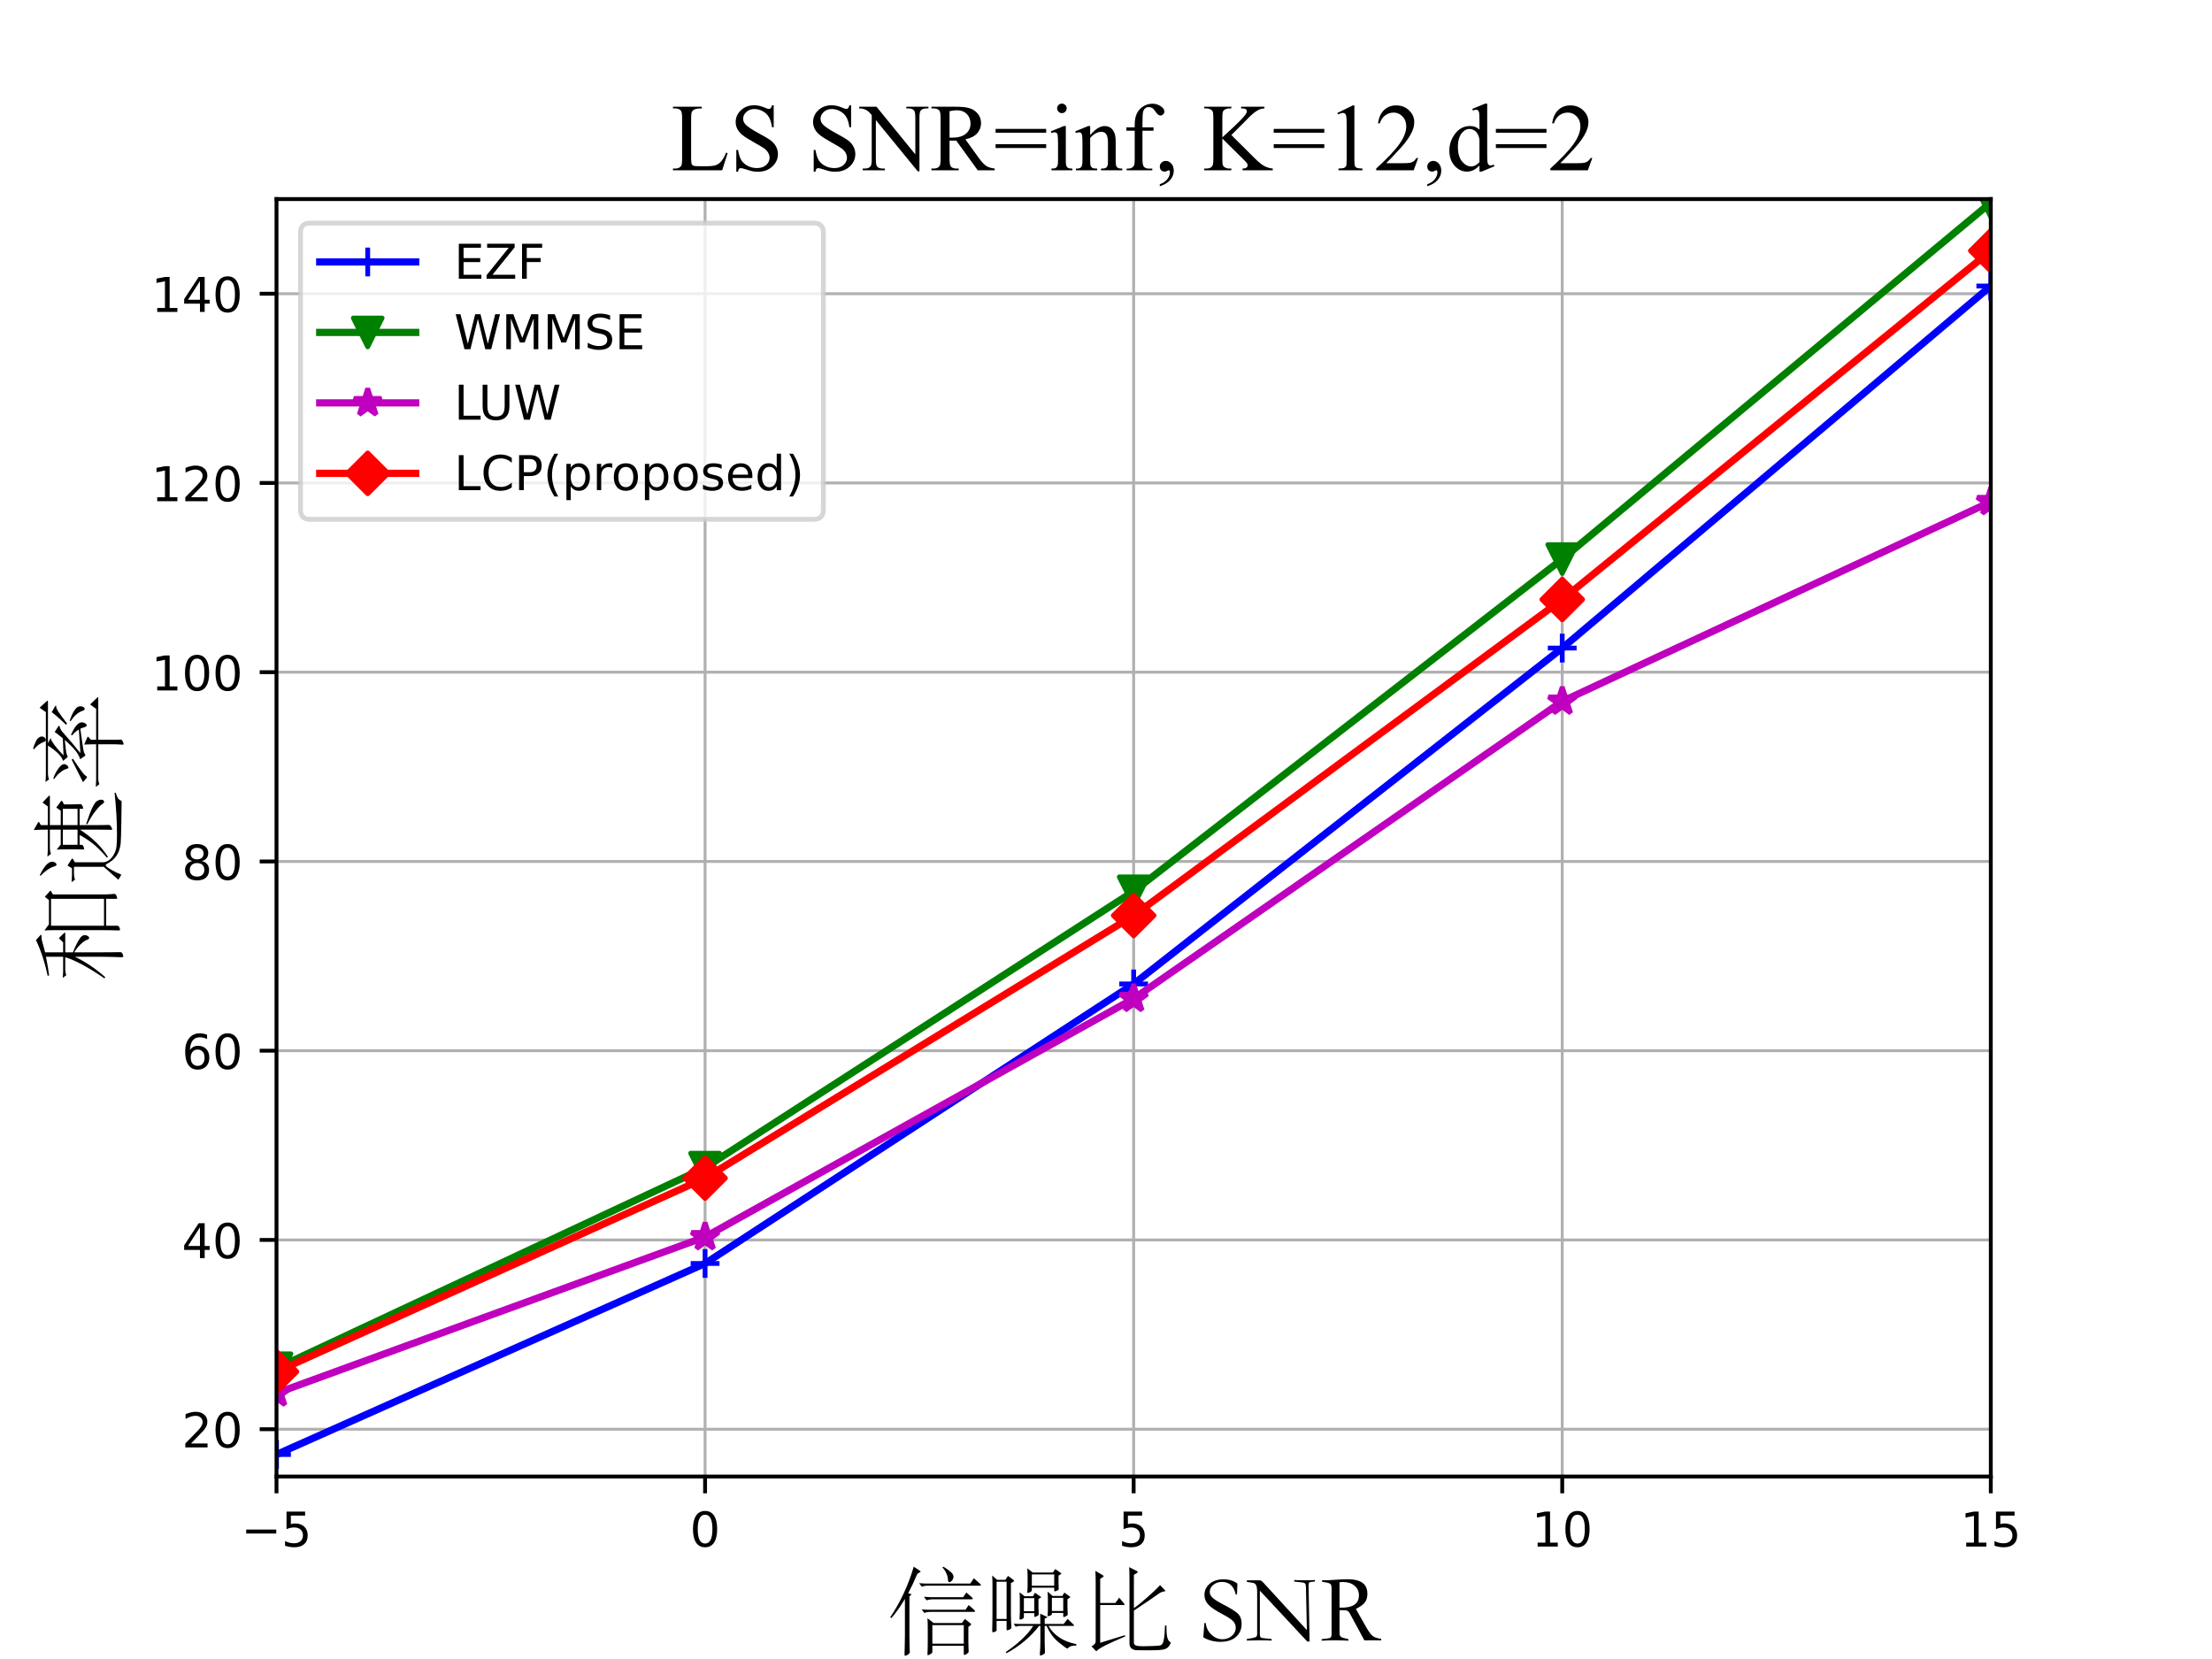 <?xml version="1.0" encoding="utf-8" standalone="no"?>
<!DOCTYPE svg PUBLIC "-//W3C//DTD SVG 1.1//EN"
  "http://www.w3.org/Graphics/SVG/1.1/DTD/svg11.dtd">
<!-- Created with matplotlib (https://matplotlib.org/) -->
<svg height="345.6pt" version="1.1" viewBox="0 0 460.8 345.6" width="460.8pt" xmlns="http://www.w3.org/2000/svg" xmlns:xlink="http://www.w3.org/1999/xlink">
 <defs>
  <style type="text/css">*{stroke-linecap:butt;stroke-linejoin:round;}</style>
 </defs>
 <g id="figure_1">
  <g id="patch_1">
   <path d="M 0 345.6 
L 460.8 345.6 
L 460.8 0 
L 0 0 
z
" style="fill:#ffffff;"/>
  </g>
  <g id="axes_1">
   <g id="patch_2">
    <path d="M 57.6 307.584 
L 414.72 307.584 
L 414.72 41.472 
L 57.6 41.472 
z
" style="fill:#ffffff;"/>
   </g>
   <g id="matplotlib.axis_1">
    <g id="xtick_1">
     <g id="line2d_1">
      <path clip-path="url(#p451e424bc6)" d="M 57.6 307.584 
L 57.6 41.472 
" style="fill:none;stroke:#b0b0b0;stroke-linecap:square;stroke-width:0.6;"/>
     </g>
     <g id="line2d_2">
      <defs>
       <path d="M 0 0 
L 0 3.5 
" id="mcfeac0a2fc" style="stroke:#000000;stroke-width:0.8;"/>
      </defs>
      <g>
       <use style="stroke:#000000;stroke-width:0.8;" x="57.6" xlink:href="#mcfeac0a2fc" y="307.584"/>
      </g>
     </g>
     <g id="text_1">
      <!-- −5 -->
      <g transform="translate(50.229 322.182)scale(0.1 -0.1)">
       <defs>
        <path d="M 10.594 35.5 
L 73.188 35.5 
L 73.188 27.203 
L 10.594 27.203 
z
" id="DejaVuSans-8722"/>
        <path d="M 10.797 72.906 
L 49.516 72.906 
L 49.516 64.594 
L 19.828 64.594 
L 19.828 46.734 
Q 21.969 47.469 24.109 47.828 
Q 26.266 48.188 28.422 48.188 
Q 40.625 48.188 47.75 41.5 
Q 54.891 34.812 54.891 23.391 
Q 54.891 11.625 47.562 5.094 
Q 40.234 -1.422 26.906 -1.422 
Q 22.312 -1.422 17.547 -0.641 
Q 12.797 0.141 7.719 1.703 
L 7.719 11.625 
Q 12.109 9.234 16.797 8.062 
Q 21.484 6.891 26.703 6.891 
Q 35.156 6.891 40.078 11.328 
Q 45.016 15.766 45.016 23.391 
Q 45.016 31 40.078 35.438 
Q 35.156 39.891 26.703 39.891 
Q 22.75 39.891 18.812 39.016 
Q 14.891 38.141 10.797 36.281 
z
" id="DejaVuSans-53"/>
       </defs>
       <use xlink:href="#DejaVuSans-8722"/>
       <use x="83.789" xlink:href="#DejaVuSans-53"/>
      </g>
     </g>
    </g>
    <g id="xtick_2">
     <g id="line2d_3">
      <path clip-path="url(#p451e424bc6)" d="M 146.88 307.584 
L 146.88 41.472 
" style="fill:none;stroke:#b0b0b0;stroke-linecap:square;stroke-width:0.6;"/>
     </g>
     <g id="line2d_4">
      <g>
       <use style="stroke:#000000;stroke-width:0.8;" x="146.88" xlink:href="#mcfeac0a2fc" y="307.584"/>
      </g>
     </g>
     <g id="text_2">
      <!-- 0 -->
      <g transform="translate(143.699 322.182)scale(0.1 -0.1)">
       <defs>
        <path d="M 31.781 66.406 
Q 24.172 66.406 20.328 58.906 
Q 16.5 51.422 16.5 36.375 
Q 16.5 21.391 20.328 13.891 
Q 24.172 6.391 31.781 6.391 
Q 39.453 6.391 43.281 13.891 
Q 47.125 21.391 47.125 36.375 
Q 47.125 51.422 43.281 58.906 
Q 39.453 66.406 31.781 66.406 
z
M 31.781 74.219 
Q 44.047 74.219 50.516 64.516 
Q 56.984 54.828 56.984 36.375 
Q 56.984 17.969 50.516 8.266 
Q 44.047 -1.422 31.781 -1.422 
Q 19.531 -1.422 13.062 8.266 
Q 6.594 17.969 6.594 36.375 
Q 6.594 54.828 13.062 64.516 
Q 19.531 74.219 31.781 74.219 
z
" id="DejaVuSans-48"/>
       </defs>
       <use xlink:href="#DejaVuSans-48"/>
      </g>
     </g>
    </g>
    <g id="xtick_3">
     <g id="line2d_5">
      <path clip-path="url(#p451e424bc6)" d="M 236.16 307.584 
L 236.16 41.472 
" style="fill:none;stroke:#b0b0b0;stroke-linecap:square;stroke-width:0.6;"/>
     </g>
     <g id="line2d_6">
      <g>
       <use style="stroke:#000000;stroke-width:0.8;" x="236.16" xlink:href="#mcfeac0a2fc" y="307.584"/>
      </g>
     </g>
     <g id="text_3">
      <!-- 5 -->
      <g transform="translate(232.979 322.182)scale(0.1 -0.1)">
       <use xlink:href="#DejaVuSans-53"/>
      </g>
     </g>
    </g>
    <g id="xtick_4">
     <g id="line2d_7">
      <path clip-path="url(#p451e424bc6)" d="M 325.44 307.584 
L 325.44 41.472 
" style="fill:none;stroke:#b0b0b0;stroke-linecap:square;stroke-width:0.6;"/>
     </g>
     <g id="line2d_8">
      <g>
       <use style="stroke:#000000;stroke-width:0.8;" x="325.44" xlink:href="#mcfeac0a2fc" y="307.584"/>
      </g>
     </g>
     <g id="text_4">
      <!-- 10 -->
      <g transform="translate(319.077 322.182)scale(0.1 -0.1)">
       <defs>
        <path d="M 12.406 8.297 
L 28.516 8.297 
L 28.516 63.922 
L 10.984 60.406 
L 10.984 69.391 
L 28.422 72.906 
L 38.281 72.906 
L 38.281 8.297 
L 54.391 8.297 
L 54.391 0 
L 12.406 0 
z
" id="DejaVuSans-49"/>
       </defs>
       <use xlink:href="#DejaVuSans-49"/>
       <use x="63.623" xlink:href="#DejaVuSans-48"/>
      </g>
     </g>
    </g>
    <g id="xtick_5">
     <g id="line2d_9">
      <path clip-path="url(#p451e424bc6)" d="M 414.72 307.584 
L 414.72 41.472 
" style="fill:none;stroke:#b0b0b0;stroke-linecap:square;stroke-width:0.6;"/>
     </g>
     <g id="line2d_10">
      <g>
       <use style="stroke:#000000;stroke-width:0.8;" x="414.72" xlink:href="#mcfeac0a2fc" y="307.584"/>
      </g>
     </g>
     <g id="text_5">
      <!-- 15 -->
      <g transform="translate(408.358 322.182)scale(0.1 -0.1)">
       <use xlink:href="#DejaVuSans-49"/>
       <use x="63.623" xlink:href="#DejaVuSans-53"/>
      </g>
     </g>
    </g>
    <g id="text_6">
     <!-- 信噪比 SNR -->
     <g transform="translate(184.91 341.703)scale(0.2 -0.2)">
      <defs>
       <path d="M 58.094 76.703 
Q 63.797 73.094 66.188 70.797 
Q 68.594 68.5 68.594 66.344 
Q 68.594 64.203 67.141 62.391 
Q 65.703 60.594 64.25 60.594 
Q 62.797 60.594 62.797 63.391 
Q 62.797 66.203 61.141 69.797 
Q 59.5 73.406 57.094 75.797 
z
M 27.203 76.703 
L 33.297 72.594 
Q 34.297 71.906 34.297 71.453 
Q 34.297 71 33.047 70.5 
Q 31.797 70 31.25 69.391 
Q 30.703 68.797 29.906 66.906 
Q 26.297 58.297 21.406 49 
L 23.906 48.297 
Q 24.703 48.094 24.703 47.75 
Q 24.703 47.406 24.203 47 
L 22.703 45.906 
L 22.703 4.5 
Q 22.703 -3.297 22.891 -7.594 
Q 23.094 -11.906 23.094 -12.297 
Q 23.094 -13.797 20.938 -15 
Q 18.797 -16.203 18.188 -16.203 
Q 17.594 -16.203 17.594 -14.297 
L 17.797 -6.406 
Q 18 -1.797 18 4.703 
L 18 43.094 
Q 11.297 31.703 3.906 23.094 
L 2.703 24 
Q 18.797 47.906 27.203 76.703 
z
M 96 59.094 
Q 97.203 58 97.203 57.453 
Q 97.203 56.906 95.594 56.906 
L 42.297 56.906 
Q 38.406 56.906 35.594 55.797 
L 32.797 59.5 
Q 37.594 59.094 40.094 59.094 
L 86.094 59.094 
L 89.797 64.594 
z
M 87.594 44.906 
Q 88.703 43.906 88.703 43.297 
Q 88.703 42.703 87.203 42.703 
L 47.297 42.703 
Q 43.406 42.703 40.594 41.594 
L 37.797 45.297 
Q 42.594 44.906 45.094 44.906 
L 78.703 44.906 
L 82 49.797 
z
M 90 31.797 
Q 91.094 30.797 91.094 30.188 
Q 91.094 29.594 89.594 29.594 
L 44.906 29.594 
Q 41 29.594 38.203 28.5 
L 35.406 32.203 
Q 40.203 31.797 42.703 31.797 
L 81.094 31.797 
L 84.406 36.703 
z
M 86.297 17.594 
Q 87 17 87 16.547 
Q 87 16.094 86.203 15.5 
L 84.094 14 
L 84.094 -0.297 
Q 84.094 -5 84.25 -8.203 
Q 84.406 -11.406 84.406 -11.594 
Q 84.406 -13 82.453 -14.141 
Q 80.5 -15.297 79.891 -15.297 
Q 79.297 -15.297 79.297 -13.797 
L 79.297 -5.703 
L 46.594 -5.703 
L 46.594 -12.203 
Q 46.594 -13.297 44.547 -14.438 
Q 42.5 -15.594 42 -15.594 
Q 41.5 -15.594 41.5 -14.203 
L 41.703 -8.594 
Q 41.797 -5.203 41.797 -0.797 
L 41.797 12.703 
Q 41.797 18.094 41.5 23 
L 47.906 18 
L 77.297 18 
L 80.5 22.203 
z
M 79.297 -3.5 
L 79.297 15.797 
L 46.594 15.797 
L 46.594 -3.5 
z
" id="STSong-20449"/>
       <path d="M 80.297 70.203 
Q 80.906 69.797 80.906 69.5 
Q 80.906 69.203 80.094 68.703 
L 78 67.406 
L 78 61.406 
Q 78 57.203 78.094 55.797 
L 78.203 53.406 
Q 78.203 52.406 76.344 51.656 
Q 74.5 50.906 74 50.906 
Q 73.5 50.906 73.5 52.5 
L 73.5 54.797 
L 50.203 54.797 
L 50.203 52.297 
Q 50.203 51 48.391 50.141 
Q 46.594 49.297 45.938 49.297 
Q 45.297 49.297 45.5 50.797 
Q 45.797 53.5 45.797 56.906 
L 45.797 65 
Q 45.797 70.094 45.5 75 
L 51.094 70.594 
L 72.094 70.594 
L 74.594 74.203 
z
M 73.5 56.797 
L 73.5 68.594 
L 50.203 68.594 
L 50.203 56.797 
z
M 31.094 61.094 
L 28.406 59.5 
L 28.406 25.594 
Q 28.406 22.5 28.594 19.297 
L 28.906 13.594 
Q 28.906 11.906 26.906 11.156 
Q 24.906 10.406 24.406 10.406 
Q 23.906 10.406 23.906 11.703 
L 23.906 20.203 
L 13.5 20.203 
L 13.5 10.594 
Q 13.5 9.5 11.75 8.891 
Q 10 8.297 9.703 8.297 
Q 8.906 8.297 8.906 10.406 
L 9.094 18.297 
Q 9.203 23.094 9.203 29.297 
L 9.203 57.5 
Q 9.203 62.594 8.906 67.5 
L 14 63 
L 22.594 63 
L 25.406 67.094 
L 31 62.906 
Q 31.703 62.406 31.703 61.953 
Q 31.703 61.5 31.094 61.094 
z
M 23.906 22.203 
L 23.906 61 
L 13.5 61 
L 13.5 22.203 
z
M 89.906 45.5 
Q 90.203 45.297 90.203 45 
Q 90.203 44.703 89.703 44.406 
L 87.297 42.797 
L 87.297 35.594 
Q 87.297 32.5 87.438 29.797 
Q 87.594 27.094 87.594 26.906 
Q 87.594 26 85.797 25.094 
Q 84 24.203 83.453 24.203 
Q 82.906 24.203 82.906 25.406 
L 82.906 28.5 
L 71.094 28.5 
L 71.094 27.5 
Q 71.094 26.297 69.344 25.688 
Q 67.594 25.094 67.047 25.094 
Q 66.5 25.094 66.594 26.297 
Q 66.906 29.297 66.906 32.703 
L 66.906 43 
Q 66.906 47.297 66.594 50.703 
L 71.906 46.203 
L 82 46.203 
L 84.094 49.703 
z
M 82.906 30.5 
L 82.906 44.203 
L 71.094 44.203 
L 71.094 30.5 
z
M 59.406 45.406 
Q 59.906 45.094 59.906 44.891 
Q 59.906 44.703 59.703 44.594 
L 57.094 43 
L 57.094 35.703 
Q 57.094 33.203 57.203 30.906 
L 57.406 27.094 
Q 57.406 26.094 55.547 25.188 
Q 53.703 24.297 53.203 24.297 
Q 52.703 24.297 52.703 25.5 
L 52.703 28.297 
L 41.906 28.297 
L 41.906 24.203 
Q 41.906 22.906 40.203 22.203 
Q 38.5 21.5 37.953 21.5 
Q 37.406 21.5 37.406 22.594 
L 37.703 29.406 
L 37.703 42.297 
Q 37.703 46.594 37.406 50 
L 42.594 45.906 
L 51.406 45.906 
L 53.5 49.5 
z
M 52.703 30.297 
L 52.703 43.906 
L 41.906 43.906 
L 41.906 30.297 
z
M 96.5 -5.594 
Q 90.203 -5.203 87.906 -8.203 
Q 87.594 -8.594 87.203 -8.594 
Q 86.203 -8.594 78.297 -2.25 
Q 70.406 4.094 65.594 15 
L 63.594 15 
L 63.594 -2.203 
Q 63.594 -6.5 63.75 -9.391 
Q 63.906 -12.297 63.906 -12.594 
Q 63.906 -13.906 61.844 -14.906 
Q 59.797 -15.906 59.094 -15.906 
Q 58.406 -15.906 58.594 -13.5 
Q 59.094 -7.703 59.094 -2.094 
L 59.094 15 
L 57.797 15 
Q 44.297 -2.406 23.906 -13.406 
L 23 -12.297 
Q 42.594 1 51.703 15 
L 38.406 15 
Q 35.297 15 33.406 14.094 
L 31.297 17.297 
Q 34.906 17 36.703 17 
L 59.094 17 
Q 59.094 22.203 58.906 27.703 
L 65.594 24.594 
Q 66.297 24.297 66.297 24.047 
Q 66.297 23.797 65.406 23.406 
L 63.594 22.594 
L 63.594 17 
L 83.297 17 
L 87.5 22.297 
L 93.5 16.5 
Q 94.297 15.703 94.297 15.344 
Q 94.297 15 92.797 15 
L 67.5 15 
Q 76.094 0.094 96.5 -4 
z
" id="STSong-22122"/>
       <path d="M 90.406 15.406 
Q 90.297 7.906 91.141 3.703 
Q 92 -0.5 94.297 -1.797 
Q 94.797 -2.094 94.797 -2.75 
Q 94.797 -3.406 93.391 -5.594 
Q 92 -7.797 89.641 -8.844 
Q 87.297 -9.906 82.797 -10.156 
Q 78.297 -10.406 71.188 -10.406 
Q 64.094 -10.406 60.094 -10.344 
Q 56.094 -10.297 54 -8.5 
Q 51.906 -6.703 51.906 -3.203 
L 51.906 63 
Q 51.906 70.797 51.594 76.203 
L 59.406 72.203 
Q 60.5 71.594 60.5 71.094 
Q 60.5 70.594 59.5 70 
L 56.5 68.203 
L 56.5 33.5 
Q 61.906 37.203 70.406 44.703 
Q 78.906 52.203 83.797 57.406 
L 88.703 52.297 
Q 89.203 51.797 89.203 51.391 
Q 89.203 51 88.203 50.906 
Q 84.906 50.594 81.5 47.938 
Q 78.094 45.297 56.5 30.906 
L 56.5 -2.5 
Q 56.5 -4.5 58.5 -5.344 
Q 60.5 -6.203 65.797 -6.203 
Q 71.094 -6.203 76.547 -5.953 
Q 82 -5.703 83.594 -5.391 
Q 85.203 -5.094 86.25 -3.547 
Q 87.297 -2 87.938 2.141 
Q 88.594 6.297 88.906 15.406 
z
M 47.594 4.094 
Q 21.297 -7 18.203 -10.703 
Q 17.703 -11.297 17.391 -11.297 
Q 17.094 -11.297 16.797 -10.906 
L 12.406 -6.297 
Q 16.703 -4 16.703 -1.203 
L 16.703 59.094 
Q 16.703 66.906 16.406 72.297 
L 23.797 68 
Q 25 67.297 25 66.797 
Q 25 66.297 23.906 65.594 
L 21.406 64.094 
L 21.406 38.906 
L 37.203 38.906 
L 41.203 44.406 
L 45.906 38.703 
Q 46.797 37.703 46.797 37.203 
Q 46.797 36.703 45.594 36.703 
L 21.406 36.703 
L 21.406 -2.594 
L 47 5.297 
z
" id="STSong-27604"/>
       <path id="STSong-32"/>
       <path d="M 37.594 47.703 
Q 34.703 60.797 23.203 60.797 
Q 17.797 60.797 14.141 57.688 
Q 10.5 54.594 10.5 50.406 
Q 10.5 47.094 13.453 44.297 
Q 16.406 41.5 25.703 36.703 
Q 35.203 31.797 39.453 28.094 
Q 43.703 24.406 43.703 17.094 
Q 43.703 8.703 37.844 3.547 
Q 32 -1.594 21.5 -1.594 
Q 11.797 -1.594 3.797 3.094 
L 4.906 18 
L 6.297 18 
Q 7.203 10.594 12.297 5.844 
Q 17.406 1.094 23.594 1.094 
Q 29.5 1.094 33.547 4.594 
Q 37.594 8.094 37.594 13 
Q 37.594 17.406 34.344 20.406 
Q 31.094 23.406 23.594 27.297 
Q 13.203 32.703 9.094 37.094 
Q 5 41.5 5 47.203 
Q 5 54.297 10.5 58.891 
Q 16 63.5 24.797 63.5 
Q 33.594 63.5 39.297 59.094 
L 38.906 47.703 
z
" id="STSong-83"/>
       <path d="M 14.797 6.703 
Q 14.797 4.203 15.391 3.344 
Q 16 2.5 17.906 2.297 
L 27.094 1.297 
L 27.094 -0.297 
Q 21.094 0 14.203 0 
Q 9.094 0 1.203 -0.297 
L 1.203 1.297 
L 6.703 2.297 
Q 10.094 2.906 11.047 3.703 
Q 12 4.5 12 6.703 
L 12 50.297 
Q 12 54.906 11 57.203 
Q 10 59.5 7.203 59.906 
L 1.297 60.797 
L 1.297 62.5 
L 13.297 62.5 
Q 15.406 62.5 16.25 62 
Q 17.094 61.5 18.594 59.906 
L 63.797 10.594 
L 62.797 55.594 
Q 62.703 58.406 61.844 59.203 
Q 61 60 59.203 60.203 
L 50.594 61.203 
L 50.594 62.797 
Q 53.406 62.5 61.406 62.5 
Q 69.406 62.5 72.203 62.797 
L 72.203 61.203 
L 68 60.797 
Q 66.297 60.594 65.891 59.594 
Q 65.5 58.594 65.594 55.594 
L 66.594 -1.297 
L 64.203 -1.297 
L 14.797 51.703 
z
" id="STSong-78"/>
       <path d="M 2.094 1.203 
L 7.594 1.797 
Q 10.5 2.094 11.453 2.938 
Q 12.406 3.797 12.406 7 
L 12.406 53.797 
Q 12.406 56.906 11.594 58.203 
Q 10.797 59.5 6.906 60.203 
L 2.5 61 
L 2.406 62.5 
Q 6.797 62.5 8.594 62.594 
L 25 63.5 
Q 27 63.594 28.797 63.594 
Q 39.406 63.594 44.547 59.891 
Q 49.703 56.203 49.703 48.406 
Q 49.703 42.5 46.75 39.047 
Q 43.797 35.594 37.703 32.703 
L 48.703 13.203 
Q 53.203 5.5 56.141 3.844 
Q 59.094 2.203 64.094 1.5 
L 64.094 -0.094 
Q 59.906 0 53.797 0 
Q 48.703 0 46.594 -0.094 
L 31.297 28.203 
Q 29.594 31.297 26.297 31.297 
L 20.703 31.297 
L 20.703 7.594 
Q 20.703 5.203 21.641 4.094 
Q 22.594 3 25 2.406 
L 29.906 1.203 
L 29.906 -0.406 
Q 22.703 0 16 0 
Q 8.094 0 2.094 -0.406 
z
M 20.703 34 
Q 40.906 33.297 40.906 46.797 
Q 40.906 53 36.344 56.844 
Q 31.797 60.703 24.094 60.703 
Q 22.5 60.703 20.703 60.5 
z
" id="STSong-82"/>
      </defs>
      <use xlink:href="#STSong-20449"/>
      <use x="100" xlink:href="#STSong-22122"/>
      <use x="200" xlink:href="#STSong-27604"/>
      <use x="300" xlink:href="#STSong-32"/>
      <use x="325" xlink:href="#STSong-83"/>
      <use x="372.9" xlink:href="#STSong-78"/>
      <use x="450" xlink:href="#STSong-82"/>
     </g>
    </g>
   </g>
   <g id="matplotlib.axis_2">
    <g id="ytick_1">
     <g id="line2d_11">
      <path clip-path="url(#p451e424bc6)" d="M 57.6 297.728 
L 414.72 297.728 
" style="fill:none;stroke:#b0b0b0;stroke-linecap:square;stroke-width:0.6;"/>
     </g>
     <g id="line2d_12">
      <defs>
       <path d="M 0 0 
L -3.5 0 
" id="m526d09b034" style="stroke:#000000;stroke-width:0.8;"/>
      </defs>
      <g>
       <use style="stroke:#000000;stroke-width:0.8;" x="57.6" xlink:href="#m526d09b034" y="297.728"/>
      </g>
     </g>
     <g id="text_7">
      <!-- 20 -->
      <g transform="translate(37.875 301.527)scale(0.1 -0.1)">
       <defs>
        <path d="M 19.188 8.297 
L 53.609 8.297 
L 53.609 0 
L 7.328 0 
L 7.328 8.297 
Q 12.938 14.109 22.625 23.891 
Q 32.328 33.688 34.812 36.531 
Q 39.547 41.844 41.422 45.531 
Q 43.312 49.219 43.312 52.781 
Q 43.312 58.594 39.234 62.25 
Q 35.156 65.922 28.609 65.922 
Q 23.969 65.922 18.812 64.312 
Q 13.672 62.703 7.812 59.422 
L 7.812 69.391 
Q 13.766 71.781 18.938 73 
Q 24.125 74.219 28.422 74.219 
Q 39.75 74.219 46.484 68.547 
Q 53.219 62.891 53.219 53.422 
Q 53.219 48.922 51.531 44.891 
Q 49.859 40.875 45.406 35.406 
Q 44.188 33.984 37.641 27.219 
Q 31.109 20.453 19.188 8.297 
z
" id="DejaVuSans-50"/>
       </defs>
       <use xlink:href="#DejaVuSans-50"/>
       <use x="63.623" xlink:href="#DejaVuSans-48"/>
      </g>
     </g>
    </g>
    <g id="ytick_2">
     <g id="line2d_13">
      <path clip-path="url(#p451e424bc6)" d="M 57.6 258.304 
L 414.72 258.304 
" style="fill:none;stroke:#b0b0b0;stroke-linecap:square;stroke-width:0.6;"/>
     </g>
     <g id="line2d_14">
      <g>
       <use style="stroke:#000000;stroke-width:0.8;" x="57.6" xlink:href="#m526d09b034" y="258.304"/>
      </g>
     </g>
     <g id="text_8">
      <!-- 40 -->
      <g transform="translate(37.875 262.103)scale(0.1 -0.1)">
       <defs>
        <path d="M 37.797 64.312 
L 12.891 25.391 
L 37.797 25.391 
z
M 35.203 72.906 
L 47.609 72.906 
L 47.609 25.391 
L 58.016 25.391 
L 58.016 17.188 
L 47.609 17.188 
L 47.609 0 
L 37.797 0 
L 37.797 17.188 
L 4.891 17.188 
L 4.891 26.703 
z
" id="DejaVuSans-52"/>
       </defs>
       <use xlink:href="#DejaVuSans-52"/>
       <use x="63.623" xlink:href="#DejaVuSans-48"/>
      </g>
     </g>
    </g>
    <g id="ytick_3">
     <g id="line2d_15">
      <path clip-path="url(#p451e424bc6)" d="M 57.6 218.88 
L 414.72 218.88 
" style="fill:none;stroke:#b0b0b0;stroke-linecap:square;stroke-width:0.6;"/>
     </g>
     <g id="line2d_16">
      <g>
       <use style="stroke:#000000;stroke-width:0.8;" x="57.6" xlink:href="#m526d09b034" y="218.88"/>
      </g>
     </g>
     <g id="text_9">
      <!-- 60 -->
      <g transform="translate(37.875 222.679)scale(0.1 -0.1)">
       <defs>
        <path d="M 33.016 40.375 
Q 26.375 40.375 22.484 35.828 
Q 18.609 31.297 18.609 23.391 
Q 18.609 15.531 22.484 10.953 
Q 26.375 6.391 33.016 6.391 
Q 39.656 6.391 43.531 10.953 
Q 47.406 15.531 47.406 23.391 
Q 47.406 31.297 43.531 35.828 
Q 39.656 40.375 33.016 40.375 
z
M 52.594 71.297 
L 52.594 62.312 
Q 48.875 64.062 45.094 64.984 
Q 41.312 65.922 37.594 65.922 
Q 27.828 65.922 22.672 59.328 
Q 17.531 52.734 16.797 39.406 
Q 19.672 43.656 24.016 45.922 
Q 28.375 48.188 33.594 48.188 
Q 44.578 48.188 50.953 41.516 
Q 57.328 34.859 57.328 23.391 
Q 57.328 12.156 50.688 5.359 
Q 44.047 -1.422 33.016 -1.422 
Q 20.359 -1.422 13.672 8.266 
Q 6.984 17.969 6.984 36.375 
Q 6.984 53.656 15.188 63.938 
Q 23.391 74.219 37.203 74.219 
Q 40.922 74.219 44.703 73.484 
Q 48.484 72.75 52.594 71.297 
z
" id="DejaVuSans-54"/>
       </defs>
       <use xlink:href="#DejaVuSans-54"/>
       <use x="63.623" xlink:href="#DejaVuSans-48"/>
      </g>
     </g>
    </g>
    <g id="ytick_4">
     <g id="line2d_17">
      <path clip-path="url(#p451e424bc6)" d="M 57.6 179.456 
L 414.72 179.456 
" style="fill:none;stroke:#b0b0b0;stroke-linecap:square;stroke-width:0.6;"/>
     </g>
     <g id="line2d_18">
      <g>
       <use style="stroke:#000000;stroke-width:0.8;" x="57.6" xlink:href="#m526d09b034" y="179.456"/>
      </g>
     </g>
     <g id="text_10">
      <!-- 80 -->
      <g transform="translate(37.875 183.255)scale(0.1 -0.1)">
       <defs>
        <path d="M 31.781 34.625 
Q 24.75 34.625 20.719 30.859 
Q 16.703 27.094 16.703 20.516 
Q 16.703 13.922 20.719 10.156 
Q 24.75 6.391 31.781 6.391 
Q 38.812 6.391 42.859 10.172 
Q 46.922 13.969 46.922 20.516 
Q 46.922 27.094 42.891 30.859 
Q 38.875 34.625 31.781 34.625 
z
M 21.922 38.812 
Q 15.578 40.375 12.031 44.719 
Q 8.5 49.078 8.5 55.328 
Q 8.5 64.062 14.719 69.141 
Q 20.953 74.219 31.781 74.219 
Q 42.672 74.219 48.875 69.141 
Q 55.078 64.062 55.078 55.328 
Q 55.078 49.078 51.531 44.719 
Q 48 40.375 41.703 38.812 
Q 48.828 37.156 52.797 32.312 
Q 56.781 27.484 56.781 20.516 
Q 56.781 9.906 50.312 4.234 
Q 43.844 -1.422 31.781 -1.422 
Q 19.734 -1.422 13.25 4.234 
Q 6.781 9.906 6.781 20.516 
Q 6.781 27.484 10.781 32.312 
Q 14.797 37.156 21.922 38.812 
z
M 18.312 54.391 
Q 18.312 48.734 21.844 45.562 
Q 25.391 42.391 31.781 42.391 
Q 38.141 42.391 41.719 45.562 
Q 45.312 48.734 45.312 54.391 
Q 45.312 60.062 41.719 63.234 
Q 38.141 66.406 31.781 66.406 
Q 25.391 66.406 21.844 63.234 
Q 18.312 60.062 18.312 54.391 
z
" id="DejaVuSans-56"/>
       </defs>
       <use xlink:href="#DejaVuSans-56"/>
       <use x="63.623" xlink:href="#DejaVuSans-48"/>
      </g>
     </g>
    </g>
    <g id="ytick_5">
     <g id="line2d_19">
      <path clip-path="url(#p451e424bc6)" d="M 57.6 140.032 
L 414.72 140.032 
" style="fill:none;stroke:#b0b0b0;stroke-linecap:square;stroke-width:0.6;"/>
     </g>
     <g id="line2d_20">
      <g>
       <use style="stroke:#000000;stroke-width:0.8;" x="57.6" xlink:href="#m526d09b034" y="140.032"/>
      </g>
     </g>
     <g id="text_11">
      <!-- 100 -->
      <g transform="translate(31.512 143.831)scale(0.1 -0.1)">
       <use xlink:href="#DejaVuSans-49"/>
       <use x="63.623" xlink:href="#DejaVuSans-48"/>
       <use x="127.246" xlink:href="#DejaVuSans-48"/>
      </g>
     </g>
    </g>
    <g id="ytick_6">
     <g id="line2d_21">
      <path clip-path="url(#p451e424bc6)" d="M 57.6 100.608 
L 414.72 100.608 
" style="fill:none;stroke:#b0b0b0;stroke-linecap:square;stroke-width:0.6;"/>
     </g>
     <g id="line2d_22">
      <g>
       <use style="stroke:#000000;stroke-width:0.8;" x="57.6" xlink:href="#m526d09b034" y="100.608"/>
      </g>
     </g>
     <g id="text_12">
      <!-- 120 -->
      <g transform="translate(31.512 104.407)scale(0.1 -0.1)">
       <use xlink:href="#DejaVuSans-49"/>
       <use x="63.623" xlink:href="#DejaVuSans-50"/>
       <use x="127.246" xlink:href="#DejaVuSans-48"/>
      </g>
     </g>
    </g>
    <g id="ytick_7">
     <g id="line2d_23">
      <path clip-path="url(#p451e424bc6)" d="M 57.6 61.184 
L 414.72 61.184 
" style="fill:none;stroke:#b0b0b0;stroke-linecap:square;stroke-width:0.6;"/>
     </g>
     <g id="line2d_24">
      <g>
       <use style="stroke:#000000;stroke-width:0.8;" x="57.6" xlink:href="#m526d09b034" y="61.184"/>
      </g>
     </g>
     <g id="text_13">
      <!-- 140 -->
      <g transform="translate(31.512 64.983)scale(0.1 -0.1)">
       <use xlink:href="#DejaVuSans-49"/>
       <use x="63.623" xlink:href="#DejaVuSans-52"/>
       <use x="127.246" xlink:href="#DejaVuSans-48"/>
      </g>
     </g>
    </g>
    <g id="text_14">
     <!-- 和速率 -->
     <g transform="translate(22.372 204.528)rotate(-90)scale(0.2 -0.2)">
      <defs>
       <path d="M 50.797 45.094 
Q 51.297 44.594 51.297 44.25 
Q 51.297 43.906 50.406 43.906 
L 30.703 43.906 
L 30.703 35.906 
Q 36.906 33.5 41.344 31.047 
Q 45.797 28.594 47.188 27 
Q 48.594 25.406 48.594 23.594 
Q 48.594 21.797 47.688 20.391 
Q 46.797 19 45.641 19 
Q 44.5 19 43.594 21.5 
Q 42.703 24 39.25 27.75 
Q 35.797 31.5 30.703 34.594 
L 30.703 7 
Q 30.703 -4.703 30.797 -7.797 
L 30.906 -13.297 
Q 30.906 -15.203 28.906 -15.891 
Q 26.906 -16.594 26.594 -16.594 
Q 25.594 -16.594 25.594 -14.594 
L 25.906 -5.297 
Q 26.094 0.5 26.094 7.203 
L 26.094 33.797 
Q 18 17 4.797 2.203 
L 3.594 3.094 
Q 20.797 28.094 25.594 43.906 
L 13.594 43.906 
Q 9.703 43.906 6.906 42.797 
L 4.094 46.5 
Q 8.906 46.094 11.406 46.094 
L 26.094 46.094 
L 26.094 64 
Q 15 61.703 6.594 60.703 
L 6.297 62.203 
Q 26.703 66.5 43.5 74.406 
L 48.297 70 
Q 48.906 69.5 48.906 69.094 
Q 48.906 68.703 48.656 68.641 
Q 48.406 68.594 46.156 68.594 
Q 43.906 68.594 40.406 67.5 
Q 34.703 65.797 30.703 64.906 
L 30.703 46.094 
L 41.094 46.094 
L 45.406 50.594 
z
M 94 60.297 
Q 94.797 59.594 94.797 59.25 
Q 94.797 58.906 93.906 58.406 
L 91 56.797 
L 91 7.297 
Q 91 0.297 91.203 -2.5 
L 91.594 -7.094 
Q 91.594 -8.703 89.594 -9.453 
Q 87.594 -10.203 87 -10.203 
Q 86.406 -10.203 86.406 -8.906 
L 86.406 1.297 
L 58.406 1.297 
L 58.406 -10.094 
Q 58.406 -11.797 56.594 -12.5 
Q 54.797 -13.203 54.141 -13.203 
Q 53.5 -13.203 53.5 -11 
L 53.703 -3.703 
Q 53.797 0.5 53.797 5.797 
L 53.797 54.203 
Q 53.797 60.797 53.5 65.594 
L 59.797 60.906 
L 85.203 60.906 
L 88.5 65.203 
z
M 86.406 3.5 
L 86.406 58.703 
L 58.406 58.703 
L 58.406 3.5 
z
" id="STSong-21644"/>
       <path d="M 93.203 61.406 
Q 94 60.594 94 60.25 
Q 94 59.906 93 59.906 
L 63.203 59.906 
L 63.203 48.594 
L 78.203 48.594 
L 81.5 53.203 
L 87.906 48.5 
Q 88.594 48 88.594 47.594 
Q 88.594 47.203 87.797 46.797 
L 84.797 45.203 
L 84.797 37.906 
Q 84.797 33.906 84.938 31.094 
Q 85.094 28.297 85.094 28.094 
Q 85.094 26.797 83.188 26 
Q 81.297 25.203 80.75 25.203 
Q 80.203 25.203 80.203 26.406 
L 80.203 28.906 
L 63.203 28.906 
L 63.203 13 
Q 63.203 6.5 63.297 3.5 
L 63.406 -1.406 
Q 63.406 -2.906 61.344 -4 
Q 59.297 -5.094 58.797 -5.094 
Q 58.297 -5.094 58.297 -3.594 
L 58.406 2.297 
Q 58.5 5.406 58.5 13 
L 58.5 28.594 
Q 46.203 9.5 30.094 -0.594 
L 29.297 0.406 
Q 39.703 9.594 44.344 15.641 
Q 49 21.703 52.906 28.906 
L 42.703 28.906 
L 42.703 27.297 
Q 42.703 25.5 40.797 24.844 
Q 38.906 24.203 38.594 24.203 
Q 37.797 24.203 37.797 25.406 
L 38 31.594 
L 38 43 
Q 38 48.203 37.703 52.797 
L 43 48.594 
L 58.5 48.594 
L 58.5 59.906 
L 39.906 59.906 
Q 36 59.906 33.203 58.797 
L 30.406 62.5 
Q 35.203 62.094 37.703 62.094 
L 58.5 62.094 
Q 58.5 70 58.094 76.703 
L 65.906 72.297 
Q 66.594 71.906 66.594 71.594 
Q 66.594 71.297 65.906 70.906 
L 63.203 69.297 
L 63.203 62.094 
L 82.703 62.094 
L 86.703 67.594 
z
M 80.203 31.094 
L 80.203 46.406 
L 63.203 46.406 
L 63.203 31.094 
z
M 58.5 31.094 
L 58.5 46.406 
L 42.703 46.406 
L 42.703 31.094 
z
M 11.094 70.406 
Q 25.094 63.594 25.094 57.594 
Q 25.094 55.703 24.094 54.344 
Q 23.094 53 22.188 53 
Q 21.297 53 20.844 53.75 
Q 20.406 54.5 19.594 57 
Q 18.797 59.5 16.344 62.953 
Q 13.906 66.406 10.5 69.5 
z
M 96.906 -7.5 
L 96.797 -8.797 
Q 90.297 -10.297 88.797 -13.906 
Q 88.594 -14.5 88.297 -14.641 
Q 88 -14.797 87.094 -14.797 
Q 81 -14.797 64.641 -14.5 
Q 48.297 -14.203 44.344 -13.844 
Q 40.406 -13.5 36.406 -12.047 
Q 32.406 -10.594 29.156 -7.75 
Q 25.906 -4.906 24.094 -1.547 
Q 22.297 1.797 21.547 1.797 
Q 20.797 1.797 19.844 0.75 
Q 18.906 -0.297 16.25 -4.844 
Q 13.594 -9.406 12.203 -13.406 
Q 11.797 -14.297 11.438 -14.297 
Q 11.094 -14.297 10.703 -14.094 
L 6.297 -11.406 
L 19.797 3.797 
L 19.797 34.797 
L 13.094 34.797 
Q 9.203 34.797 6.406 33.703 
L 3.797 37.297 
Q 8.594 36.906 11.094 36.906 
L 18.297 36.906 
L 21.094 41.594 
L 27.703 37.297 
Q 28.406 36.797 28.406 36.5 
Q 28.406 36.203 27.703 35.797 
L 24.5 33.797 
L 24.5 4.406 
Q 24.5 1.797 26.344 -1.141 
Q 28.203 -4.094 32.094 -6.438 
Q 36 -8.797 40.391 -9.391 
Q 44.797 -10 53.203 -10 
Q 73.297 -10 96.906 -7.5 
z
M 64.406 22.094 
Q 76.094 18.297 81.688 15.547 
Q 87.297 12.797 88.5 10.547 
Q 89.703 8.297 89.703 6.5 
Q 89.703 3.406 87.203 3.406 
Q 86.297 3.406 84.75 5.844 
Q 83.203 8.297 77.203 12.891 
Q 71.203 17.5 64.094 20.906 
z
" id="STSong-36895"/>
       <path d="M 42.906 77.406 
Q 51.594 74.594 53.547 72.438 
Q 55.5 70.297 55.5 68.391 
Q 55.5 66.5 54.344 65.344 
Q 53.203 64.203 51.844 64.203 
Q 50.5 64.203 50 65.797 
Q 47.5 72.5 42.203 76.406 
z
M 92.203 63.297 
Q 92.797 62.594 92.797 62.25 
Q 92.797 61.906 91.703 61.906 
L 48.5 61.906 
L 53 59.594 
Q 53.703 59.203 53.703 59 
Q 53.703 58.797 52.391 58.594 
Q 51.094 58.406 46.594 55.094 
Q 42.094 51.797 35.797 45.703 
L 53.594 46.406 
Q 59.297 53.297 60.203 54.906 
L 65.906 51.203 
Q 66.703 50.703 66.703 50.297 
Q 66.703 49.906 65.297 49.594 
Q 62.5 48.797 59.906 46.5 
Q 50 37.5 38.203 28.094 
L 62.797 29.703 
Q 60.406 33.797 56.703 36.703 
L 57.297 37.906 
Q 70.297 32.203 70.297 26.594 
Q 70.297 24.906 69.25 23.203 
Q 68.203 21.5 67.391 21.5 
Q 66.594 21.5 66 22.203 
Q 65.406 22.906 64.953 24.594 
Q 64.5 26.297 63.594 28.203 
L 46.094 25.703 
Q 38.297 24.703 36.703 23.203 
Q 36.297 22.906 35.938 22.906 
Q 35.594 22.906 35.203 23.5 
L 31.797 28.406 
Q 39.594 30.094 51.906 44.406 
L 41.5 43.203 
Q 37.5 42.703 36.25 42.047 
Q 35 41.406 34.5 41.406 
Q 34 41.406 33.594 41.906 
L 30.094 46.203 
Q 37.406 48.297 46 61.906 
L 17.594 61.906 
Q 13.703 61.906 10.906 60.797 
L 8.094 64.5 
Q 12.906 64.094 15.406 64.094 
L 80.906 64.094 
L 85.5 70.594 
z
M 87.094 54.406 
Q 87.797 54 87.797 53.703 
Q 87.797 53.406 86.188 53.25 
Q 84.594 53.094 81.688 51.297 
Q 78.797 49.5 69 42 
L 67.797 43.094 
Q 75.203 50.703 80.906 58 
z
M 11.594 56.406 
Q 16.797 54.797 21.75 51.344 
Q 26.703 47.906 26.703 45.094 
Q 26.703 43.5 25.547 42.047 
Q 24.406 40.594 23.297 40.594 
Q 22.203 40.594 21.594 43.047 
Q 21 45.5 18.094 49.094 
Q 15.203 52.703 11.203 55.406 
z
M 72 39.297 
Q 78.297 37.094 81.797 34.938 
Q 85.297 32.797 86.141 31.188 
Q 87 29.594 87 27.844 
Q 87 26.094 86.094 24.844 
Q 85.203 23.594 84.094 23.594 
Q 83 23.594 82 26.5 
Q 79.797 32.797 71.5 38.297 
z
M 32.406 35.906 
Q 21.297 28.5 18.344 26.203 
Q 15.406 23.906 14.547 22.547 
Q 13.703 21.203 13.297 21.203 
Q 12.906 21.203 12.594 21.5 
L 7.906 25.406 
L 31.297 37.203 
z
M 95.906 10.703 
Q 96.5 10.094 96.5 9.797 
Q 96.5 9.5 95.594 9.5 
L 52.094 9.5 
L 52.094 -7.906 
Q 52.094 -10.703 52.203 -11.906 
L 52.297 -14.094 
Q 52.297 -15.094 50.297 -16 
Q 48.297 -16.906 47.641 -16.906 
Q 47 -16.906 47 -15.906 
L 47.203 -12.094 
Q 47.406 -9.703 47.406 -7.797 
L 47.406 9.5 
L 12.5 9.5 
Q 8.594 9.5 5.797 8.406 
L 3 12.094 
Q 7.797 11.703 10.297 11.703 
L 47.406 11.703 
L 47.406 15.594 
Q 47.406 19.297 47.094 24.203 
L 54.594 20.906 
Q 55.297 20.594 55.297 20.297 
Q 55.297 20 54.703 19.5 
L 52.094 17.203 
L 52.094 11.703 
L 84.297 11.703 
L 88.906 18 
z
" id="STSong-29575"/>
      </defs>
      <use xlink:href="#STSong-21644"/>
      <use x="100" xlink:href="#STSong-36895"/>
      <use x="200" xlink:href="#STSong-29575"/>
     </g>
    </g>
   </g>
   <g id="line2d_25">
    <path clip-path="url(#p451e424bc6)" d="M 57.6 303.002 
L 146.88 263.2 
L 236.16 204.977 
L 325.44 135.005 
L 414.72 59.584 
" style="fill:none;stroke:#0000ff;stroke-linecap:square;stroke-width:1.5;"/>
    <defs>
     <path d="M -3 0 
L 3 0 
M 0 3 
L 0 -3 
" id="m99104b47d9" style="stroke:#0000ff;"/>
    </defs>
    <g clip-path="url(#p451e424bc6)">
     <use style="fill:#0000ff;stroke:#0000ff;" x="57.6" xlink:href="#m99104b47d9" y="303.002"/>
     <use style="fill:#0000ff;stroke:#0000ff;" x="146.88" xlink:href="#m99104b47d9" y="263.2"/>
     <use style="fill:#0000ff;stroke:#0000ff;" x="236.16" xlink:href="#m99104b47d9" y="204.977"/>
     <use style="fill:#0000ff;stroke:#0000ff;" x="325.44" xlink:href="#m99104b47d9" y="135.005"/>
     <use style="fill:#0000ff;stroke:#0000ff;" x="414.72" xlink:href="#m99104b47d9" y="59.584"/>
    </g>
   </g>
   <g id="line2d_26">
    <path clip-path="url(#p451e424bc6)" d="M 57.6 285.026 
L 146.88 243.238 
L 236.16 185.667 
L 325.44 116.46 
L 414.72 42.207 
" style="fill:none;stroke:#008000;stroke-linecap:square;stroke-width:1.5;"/>
    <defs>
     <path d="M -0 3 
L 3 -3 
L -3 -3 
z
" id="md690475a75" style="stroke:#008000;stroke-linejoin:miter;"/>
    </defs>
    <g clip-path="url(#p451e424bc6)">
     <use style="fill:#008000;stroke:#008000;stroke-linejoin:miter;" x="57.6" xlink:href="#md690475a75" y="285.026"/>
     <use style="fill:#008000;stroke:#008000;stroke-linejoin:miter;" x="146.88" xlink:href="#md690475a75" y="243.238"/>
     <use style="fill:#008000;stroke:#008000;stroke-linejoin:miter;" x="236.16" xlink:href="#md690475a75" y="185.667"/>
     <use style="fill:#008000;stroke:#008000;stroke-linejoin:miter;" x="325.44" xlink:href="#md690475a75" y="116.46"/>
     <use style="fill:#008000;stroke:#008000;stroke-linejoin:miter;" x="414.72" xlink:href="#md690475a75" y="42.207"/>
    </g>
   </g>
   <g id="line2d_27">
    <path clip-path="url(#p451e424bc6)" d="M 57.6 290.223 
L 146.88 257.672 
L 236.16 208.029 
L 325.44 146.104 
L 414.72 104.528 
" style="fill:none;stroke:#bf00bf;stroke-linecap:square;stroke-width:1.5;"/>
    <defs>
     <path d="M 0 -3 
L -0.674 -0.927 
L -2.853 -0.927 
L -1.09 0.354 
L -1.763 2.427 
L -0 1.146 
L 1.763 2.427 
L 1.09 0.354 
L 2.853 -0.927 
L 0.674 -0.927 
z
" id="m878c730dbd" style="stroke:#bf00bf;stroke-linejoin:bevel;"/>
    </defs>
    <g clip-path="url(#p451e424bc6)">
     <use style="fill:#bf00bf;stroke:#bf00bf;stroke-linejoin:bevel;" x="57.6" xlink:href="#m878c730dbd" y="290.223"/>
     <use style="fill:#bf00bf;stroke:#bf00bf;stroke-linejoin:bevel;" x="146.88" xlink:href="#m878c730dbd" y="257.672"/>
     <use style="fill:#bf00bf;stroke:#bf00bf;stroke-linejoin:bevel;" x="236.16" xlink:href="#m878c730dbd" y="208.029"/>
     <use style="fill:#bf00bf;stroke:#bf00bf;stroke-linejoin:bevel;" x="325.44" xlink:href="#m878c730dbd" y="146.104"/>
     <use style="fill:#bf00bf;stroke:#bf00bf;stroke-linejoin:bevel;" x="414.72" xlink:href="#m878c730dbd" y="104.528"/>
    </g>
   </g>
   <g id="line2d_28">
    <path clip-path="url(#p451e424bc6)" d="M 57.6 285.743 
L 146.88 245.424 
L 236.16 190.717 
L 325.44 124.878 
L 414.72 52.239 
" style="fill:none;stroke:#ff0000;stroke-linecap:square;stroke-width:1.5;"/>
    <defs>
     <path d="M 0 4.243 
L 4.243 0 
L 0 -4.243 
L -4.243 0 
z
" id="mc1b459082a" style="stroke:#ff0000;stroke-linejoin:miter;"/>
    </defs>
    <g clip-path="url(#p451e424bc6)">
     <use style="fill:#ff0000;stroke:#ff0000;stroke-linejoin:miter;" x="57.6" xlink:href="#mc1b459082a" y="285.743"/>
     <use style="fill:#ff0000;stroke:#ff0000;stroke-linejoin:miter;" x="146.88" xlink:href="#mc1b459082a" y="245.424"/>
     <use style="fill:#ff0000;stroke:#ff0000;stroke-linejoin:miter;" x="236.16" xlink:href="#mc1b459082a" y="190.717"/>
     <use style="fill:#ff0000;stroke:#ff0000;stroke-linejoin:miter;" x="325.44" xlink:href="#mc1b459082a" y="124.878"/>
     <use style="fill:#ff0000;stroke:#ff0000;stroke-linejoin:miter;" x="414.72" xlink:href="#mc1b459082a" y="52.239"/>
    </g>
   </g>
   <g id="patch_3">
    <path d="M 57.6 307.584 
L 57.6 41.472 
" style="fill:none;stroke:#000000;stroke-linecap:square;stroke-linejoin:miter;stroke-width:0.8;"/>
   </g>
   <g id="patch_4">
    <path d="M 414.72 307.584 
L 414.72 41.472 
" style="fill:none;stroke:#000000;stroke-linecap:square;stroke-linejoin:miter;stroke-width:0.8;"/>
   </g>
   <g id="patch_5">
    <path d="M 57.6 307.584 
L 414.72 307.584 
" style="fill:none;stroke:#000000;stroke-linecap:square;stroke-linejoin:miter;stroke-width:0.8;"/>
   </g>
   <g id="patch_6">
    <path d="M 57.6 41.472 
L 414.72 41.472 
" style="fill:none;stroke:#000000;stroke-linecap:square;stroke-linejoin:miter;stroke-width:0.8;"/>
   </g>
   <g id="text_15">
    <!-- LS SNR=inf, K=12,d=2 -->
    <g transform="translate(139.791 35.472)scale(0.2 -0.2)">
     <defs>
      <path d="M 57.328 18.312 
L 58.938 17.969 
L 53.266 0 
L 2 0 
L 2 1.812 
L 4.5 1.812 
Q 8.688 1.812 10.5 4.547 
Q 11.531 6.109 11.531 11.766 
L 11.531 54.5 
Q 11.531 60.688 10.156 62.25 
Q 8.25 64.406 4.5 64.406 
L 2 64.406 
L 2 66.219 
L 31.984 66.219 
L 31.984 64.406 
Q 26.703 64.453 24.578 63.422 
Q 22.469 62.406 21.688 60.844 
Q 20.906 59.281 20.906 53.375 
L 20.906 11.766 
Q 20.906 7.719 21.688 6.203 
Q 22.266 5.172 23.484 4.688 
Q 24.703 4.203 31.109 4.203 
L 35.938 4.203 
Q 43.562 4.203 46.625 5.328 
Q 49.703 6.453 52.234 9.297 
Q 54.781 12.156 57.328 18.312 
z
" id="TimesNewRomanPSMT-76"/>
      <path d="M 45.844 67.719 
L 45.844 44.828 
L 44.047 44.828 
Q 43.172 51.422 40.891 55.328 
Q 38.625 59.234 34.422 61.516 
Q 30.219 63.812 25.734 63.812 
Q 20.656 63.812 17.328 60.719 
Q 14.016 57.625 14.016 53.656 
Q 14.016 50.641 16.109 48.141 
Q 19.141 44.484 30.516 38.375 
Q 39.797 33.406 43.188 30.734 
Q 46.578 28.078 48.406 24.453 
Q 50.25 20.844 50.25 16.891 
Q 50.25 9.375 44.406 3.922 
Q 38.578 -1.516 29.391 -1.516 
Q 26.516 -1.516 23.969 -1.078 
Q 22.469 -0.828 17.703 0.703 
Q 12.938 2.25 11.672 2.25 
Q 10.453 2.25 9.734 1.516 
Q 9.031 0.781 8.688 -1.516 
L 6.891 -1.516 
L 6.891 21.188 
L 8.688 21.188 
Q 9.969 14.062 12.109 10.516 
Q 14.266 6.984 18.672 4.641 
Q 23.094 2.297 28.375 2.297 
Q 34.469 2.297 38 5.516 
Q 41.547 8.734 41.547 13.141 
Q 41.547 15.578 40.203 18.062 
Q 38.875 20.562 36.031 22.703 
Q 34.125 24.172 25.625 28.922 
Q 17.141 33.688 13.547 36.516 
Q 9.969 39.359 8.109 42.766 
Q 6.25 46.188 6.25 50.297 
Q 6.25 57.422 11.719 62.562 
Q 17.188 67.719 25.641 67.719 
Q 30.906 67.719 36.812 65.141 
Q 39.547 63.922 40.672 63.922 
Q 41.938 63.922 42.75 64.672 
Q 43.562 65.438 44.047 67.719 
z
" id="TimesNewRomanPSMT-83"/>
      <path id="TimesNewRomanPSMT-32"/>
      <path d="M -1.312 66.219 
L 16.656 66.219 
L 57.125 16.547 
L 57.125 54.734 
Q 57.125 60.844 55.766 62.359 
Q 53.953 64.406 50.047 64.406 
L 47.75 64.406 
L 47.75 66.219 
L 70.797 66.219 
L 70.797 64.406 
L 68.453 64.406 
Q 64.266 64.406 62.5 61.859 
Q 61.422 60.297 61.422 54.734 
L 61.422 -1.078 
L 59.672 -1.078 
L 16.016 52.25 
L 16.016 11.469 
Q 16.016 5.375 17.328 3.859 
Q 19.188 1.812 23.047 1.812 
L 25.391 1.812 
L 25.391 0 
L 2.344 0 
L 2.344 1.812 
L 4.641 1.812 
Q 8.891 1.812 10.641 4.344 
Q 11.719 5.906 11.719 11.469 
L 11.719 57.516 
Q 8.844 60.891 7.344 61.953 
Q 5.859 63.031 2.984 63.969 
Q 1.562 64.406 -1.312 64.406 
z
" id="TimesNewRomanPSMT-78"/>
      <path d="M 67.578 0 
L 49.906 0 
L 27.484 30.953 
Q 25 30.859 23.438 30.859 
Q 22.797 30.859 22.062 30.875 
Q 21.344 30.906 20.562 30.953 
L 20.562 11.719 
Q 20.562 5.469 21.922 3.953 
Q 23.781 1.812 27.484 1.812 
L 30.078 1.812 
L 30.078 0 
L 1.703 0 
L 1.703 1.812 
L 4.203 1.812 
Q 8.406 1.812 10.203 4.547 
Q 11.234 6.062 11.234 11.719 
L 11.234 54.5 
Q 11.234 60.75 9.859 62.25 
Q 7.953 64.406 4.203 64.406 
L 1.703 64.406 
L 1.703 66.219 
L 25.828 66.219 
Q 36.375 66.219 41.375 64.672 
Q 46.391 63.141 49.875 59.016 
Q 53.375 54.891 53.375 49.172 
Q 53.375 43.062 49.391 38.562 
Q 45.406 34.078 37.062 32.234 
L 50.734 13.234 
Q 55.422 6.688 58.781 4.531 
Q 62.156 2.391 67.578 1.812 
z
M 20.562 34.031 
Q 21.484 34.031 22.172 34 
Q 22.859 33.984 23.297 33.984 
Q 32.766 33.984 37.578 38.078 
Q 42.391 42.188 42.391 48.531 
Q 42.391 54.734 38.5 58.609 
Q 34.625 62.5 28.219 62.5 
Q 25.391 62.5 20.562 61.578 
z
" id="TimesNewRomanPSMT-82"/>
      <path d="M 1.812 43.109 
L 54.5 43.109 
L 54.5 39.109 
L 1.812 39.109 
z
M 1.812 27.203 
L 54.5 27.203 
L 54.5 23.188 
L 1.812 23.188 
z
" id="TimesNewRomanPSMT-61"/>
      <path d="M 14.5 69.438 
Q 16.547 69.438 17.984 67.984 
Q 19.438 66.547 19.438 64.5 
Q 19.438 62.453 17.984 60.984 
Q 16.547 59.516 14.5 59.516 
Q 12.453 59.516 10.984 60.984 
Q 9.516 62.453 9.516 64.5 
Q 9.516 66.547 10.953 67.984 
Q 12.406 69.438 14.5 69.438 
z
M 18.562 46.047 
L 18.562 10.109 
Q 18.562 5.906 19.172 4.516 
Q 19.781 3.125 20.969 2.438 
Q 22.172 1.766 25.344 1.766 
L 25.344 0 
L 3.609 0 
L 3.609 1.766 
Q 6.891 1.766 8 2.391 
Q 9.125 3.031 9.781 4.484 
Q 10.453 5.953 10.453 10.109 
L 10.453 27.344 
Q 10.453 34.625 10.016 36.766 
Q 9.672 38.328 8.938 38.938 
Q 8.203 39.547 6.938 39.547 
Q 5.562 39.547 3.609 38.812 
L 2.938 40.578 
L 16.406 46.047 
z
" id="TimesNewRomanPSMT-105"/>
      <path d="M 16.156 36.578 
Q 24.031 46.047 31.156 46.047 
Q 34.812 46.047 37.453 44.219 
Q 40.094 42.391 41.656 38.188 
Q 42.719 35.25 42.719 29.203 
L 42.719 10.109 
Q 42.719 5.859 43.406 4.344 
Q 43.953 3.125 45.141 2.438 
Q 46.344 1.766 49.562 1.766 
L 49.562 0 
L 27.438 0 
L 27.438 1.766 
L 28.375 1.766 
Q 31.5 1.766 32.734 2.703 
Q 33.984 3.656 34.469 5.516 
Q 34.672 6.25 34.672 10.109 
L 34.672 28.422 
Q 34.672 34.516 33.078 37.281 
Q 31.5 40.047 27.734 40.047 
Q 21.922 40.047 16.156 33.688 
L 16.156 10.109 
Q 16.156 5.562 16.703 4.5 
Q 17.391 3.078 18.578 2.422 
Q 19.781 1.766 23.438 1.766 
L 23.438 0 
L 1.312 0 
L 1.312 1.766 
L 2.297 1.766 
Q 5.719 1.766 6.906 3.484 
Q 8.109 5.219 8.109 10.109 
L 8.109 26.703 
Q 8.109 34.766 7.734 36.516 
Q 7.375 38.281 6.609 38.906 
Q 5.859 39.547 4.594 39.547 
Q 3.219 39.547 1.312 38.812 
L 0.594 40.578 
L 14.062 46.047 
L 16.156 46.047 
z
" id="TimesNewRomanPSMT-110"/>
      <path d="M 20.609 41.219 
L 20.609 11.812 
Q 20.609 5.562 21.969 3.906 
Q 23.781 1.766 26.812 1.766 
L 30.859 1.766 
L 30.859 0 
L 4.156 0 
L 4.156 1.766 
L 6.156 1.766 
Q 8.109 1.766 9.719 2.734 
Q 11.328 3.719 11.938 5.375 
Q 12.547 7.031 12.547 11.812 
L 12.547 41.219 
L 3.859 41.219 
L 3.859 44.734 
L 12.547 44.734 
L 12.547 47.656 
Q 12.547 54.344 14.688 58.984 
Q 16.844 63.625 21.266 66.484 
Q 25.688 69.344 31.203 69.344 
Q 36.328 69.344 40.625 66.016 
Q 43.453 63.812 43.453 61.078 
Q 43.453 59.625 42.188 58.328 
Q 40.922 57.031 39.453 57.031 
Q 38.328 57.031 37.078 57.828 
Q 35.844 58.641 34.031 61.297 
Q 32.234 63.969 30.719 64.891 
Q 29.203 65.828 27.344 65.828 
Q 25.094 65.828 23.531 64.625 
Q 21.969 63.422 21.281 60.906 
Q 20.609 58.406 20.609 47.953 
L 20.609 44.734 
L 32.125 44.734 
L 32.125 41.219 
z
" id="TimesNewRomanPSMT-102"/>
      <path d="M 5.375 -16.656 
L 5.375 -14.5 
Q 10.406 -12.844 13.156 -9.344 
Q 15.922 -5.859 15.922 -1.953 
Q 15.922 -1.031 15.484 -0.391 
Q 15.141 0.047 14.797 0.047 
Q 14.266 0.047 12.453 -0.922 
Q 11.578 -1.375 10.594 -1.375 
Q 8.203 -1.375 6.781 0.047 
Q 5.375 1.469 5.375 3.953 
Q 5.375 6.344 7.203 8.047 
Q 9.031 9.766 11.672 9.766 
Q 14.891 9.766 17.406 6.953 
Q 19.922 4.156 19.922 -0.484 
Q 19.922 -5.516 16.422 -9.828 
Q 12.938 -14.156 5.375 -16.656 
z
" id="TimesNewRomanPSMT-44"/>
      <path d="M 29.891 36.719 
L 54.297 12.453 
Q 60.297 6.453 64.547 4.266 
Q 68.797 2.094 73.047 1.812 
L 73.047 0 
L 41.547 0 
L 41.547 1.812 
Q 44.391 1.812 45.625 2.766 
Q 46.875 3.719 46.875 4.891 
Q 46.875 6.062 46.406 6.984 
Q 45.953 7.906 43.359 10.453 
L 20.516 33.062 
L 20.516 11.719 
Q 20.516 6.688 21.141 5.078 
Q 21.625 3.859 23.188 2.984 
Q 25.297 1.812 27.641 1.812 
L 29.891 1.812 
L 29.891 0 
L 1.656 0 
L 1.656 1.812 
L 4 1.812 
Q 8.109 1.812 9.969 4.203 
Q 11.141 5.766 11.141 11.719 
L 11.141 54.5 
Q 11.141 59.516 10.5 61.188 
Q 10.016 62.359 8.5 63.234 
Q 6.344 64.406 4 64.406 
L 1.656 64.406 
L 1.656 66.219 
L 29.891 66.219 
L 29.891 64.406 
L 27.641 64.406 
Q 25.344 64.406 23.188 63.281 
Q 21.688 62.5 21.094 60.938 
Q 20.516 59.375 20.516 54.5 
L 20.516 34.234 
Q 21.484 35.156 27.203 40.438 
Q 41.703 53.719 44.734 58.156 
Q 46.047 60.109 46.047 61.578 
Q 46.047 62.703 45.016 63.547 
Q 44 64.406 41.547 64.406 
L 40.047 64.406 
L 40.047 66.219 
L 64.359 66.219 
L 64.359 64.406 
Q 62.203 64.359 60.438 63.812 
Q 58.688 63.281 56.141 61.734 
Q 53.609 60.203 49.906 56.781 
Q 48.828 55.812 39.984 46.781 
z
" id="TimesNewRomanPSMT-75"/>
      <path d="M 11.719 59.719 
L 27.828 67.578 
L 29.438 67.578 
L 29.438 11.672 
Q 29.438 6.109 29.906 4.734 
Q 30.375 3.375 31.828 2.641 
Q 33.297 1.906 37.797 1.812 
L 37.797 0 
L 12.891 0 
L 12.891 1.812 
Q 17.578 1.906 18.938 2.609 
Q 20.312 3.328 20.844 4.516 
Q 21.391 5.719 21.391 11.672 
L 21.391 47.406 
Q 21.391 54.641 20.906 56.688 
Q 20.562 58.25 19.656 58.984 
Q 18.75 59.719 17.484 59.719 
Q 15.672 59.719 12.453 58.203 
z
" id="TimesNewRomanPSMT-49"/>
      <path d="M 45.844 12.75 
L 41.219 0 
L 2.156 0 
L 2.156 1.812 
Q 19.391 17.531 26.422 27.484 
Q 33.453 37.453 33.453 45.703 
Q 33.453 52 29.594 56.047 
Q 25.734 60.109 20.359 60.109 
Q 15.484 60.109 11.594 57.25 
Q 7.719 54.391 5.859 48.875 
L 4.047 48.875 
Q 5.281 57.906 10.328 62.734 
Q 15.375 67.578 22.953 67.578 
Q 31 67.578 36.391 62.406 
Q 41.797 57.234 41.797 50.203 
Q 41.797 45.172 39.453 40.141 
Q 35.844 32.234 27.734 23.391 
Q 15.578 10.109 12.547 7.375 
L 29.828 7.375 
Q 35.109 7.375 37.234 7.766 
Q 39.359 8.156 41.062 9.344 
Q 42.781 10.547 44.047 12.75 
z
" id="TimesNewRomanPSMT-50"/>
      <path d="M 34.719 5.031 
Q 31.453 1.609 28.328 0.109 
Q 25.203 -1.375 21.578 -1.375 
Q 14.266 -1.375 8.797 4.75 
Q 3.328 10.891 3.328 20.516 
Q 3.328 30.125 9.375 38.109 
Q 15.438 46.094 24.953 46.094 
Q 30.859 46.094 34.719 42.328 
L 34.719 50.594 
Q 34.719 58.25 34.344 60 
Q 33.984 61.766 33.203 62.391 
Q 32.422 63.031 31.25 63.031 
Q 29.984 63.031 27.875 62.25 
L 27.25 63.969 
L 40.578 69.438 
L 42.781 69.438 
L 42.781 17.719 
Q 42.781 9.859 43.141 8.125 
Q 43.5 6.391 44.312 5.703 
Q 45.125 5.031 46.188 5.031 
Q 47.516 5.031 49.703 5.859 
L 50.25 4.156 
L 36.969 -1.375 
L 34.719 -1.375 
z
M 34.719 8.453 
L 34.719 31.5 
Q 34.422 34.812 32.953 37.547 
Q 31.5 40.281 29.078 41.672 
Q 26.656 43.062 24.359 43.062 
Q 20.062 43.062 16.703 39.203 
Q 12.25 34.125 12.25 24.359 
Q 12.25 14.5 16.547 9.25 
Q 20.844 4 26.125 4 
Q 30.562 4 34.719 8.453 
z
" id="TimesNewRomanPSMT-100"/>
     </defs>
     <use xlink:href="#TimesNewRomanPSMT-76"/>
     <use x="61.084" xlink:href="#TimesNewRomanPSMT-83"/>
     <use x="116.699" xlink:href="#TimesNewRomanPSMT-32"/>
     <use x="141.699" xlink:href="#TimesNewRomanPSMT-83"/>
     <use x="197.314" xlink:href="#TimesNewRomanPSMT-78"/>
     <use x="269.531" xlink:href="#TimesNewRomanPSMT-82"/>
     <use x="336.23" xlink:href="#TimesNewRomanPSMT-61"/>
     <use x="392.627" xlink:href="#TimesNewRomanPSMT-105"/>
     <use x="420.41" xlink:href="#TimesNewRomanPSMT-110"/>
     <use x="470.41" xlink:href="#TimesNewRomanPSMT-102"/>
     <use x="503.711" xlink:href="#TimesNewRomanPSMT-44"/>
     <use x="528.711" xlink:href="#TimesNewRomanPSMT-32"/>
     <use x="553.711" xlink:href="#TimesNewRomanPSMT-75"/>
     <use x="625.928" xlink:href="#TimesNewRomanPSMT-61"/>
     <use x="682.324" xlink:href="#TimesNewRomanPSMT-49"/>
     <use x="732.324" xlink:href="#TimesNewRomanPSMT-50"/>
     <use x="782.324" xlink:href="#TimesNewRomanPSMT-44"/>
     <use x="807.324" xlink:href="#TimesNewRomanPSMT-100"/>
     <use x="857.324" xlink:href="#TimesNewRomanPSMT-61"/>
     <use x="913.721" xlink:href="#TimesNewRomanPSMT-50"/>
    </g>
   </g>
   <g id="legend_1">
    <g id="patch_7">
     <path d="M 64.6 108.184 
L 169.519 108.184 
Q 171.519 108.184 171.519 106.184 
L 171.519 48.472 
Q 171.519 46.472 169.519 46.472 
L 64.6 46.472 
Q 62.6 46.472 62.6 48.472 
L 62.6 106.184 
Q 62.6 108.184 64.6 108.184 
z
" style="fill:#ffffff;opacity:0.8;stroke:#cccccc;stroke-linejoin:miter;"/>
    </g>
    <g id="line2d_29">
     <path d="M 66.6 54.57 
L 86.6 54.57 
" style="fill:none;stroke:#0000ff;stroke-linecap:square;stroke-width:1.5;"/>
    </g>
    <g id="line2d_30">
     <g>
      <use style="fill:#0000ff;stroke:#0000ff;" x="76.6" xlink:href="#m99104b47d9" y="54.57"/>
     </g>
    </g>
    <g id="text_16">
     <!-- EZF -->
     <g transform="translate(94.6 58.07)scale(0.1 -0.1)">
      <defs>
       <path d="M 9.812 72.906 
L 55.906 72.906 
L 55.906 64.594 
L 19.672 64.594 
L 19.672 43.016 
L 54.391 43.016 
L 54.391 34.719 
L 19.672 34.719 
L 19.672 8.297 
L 56.781 8.297 
L 56.781 0 
L 9.812 0 
z
" id="DejaVuSans-69"/>
       <path d="M 5.609 72.906 
L 62.891 72.906 
L 62.891 65.375 
L 16.797 8.297 
L 64.016 8.297 
L 64.016 0 
L 4.5 0 
L 4.5 7.516 
L 50.594 64.594 
L 5.609 64.594 
z
" id="DejaVuSans-90"/>
       <path d="M 9.812 72.906 
L 51.703 72.906 
L 51.703 64.594 
L 19.672 64.594 
L 19.672 43.109 
L 48.578 43.109 
L 48.578 34.812 
L 19.672 34.812 
L 19.672 0 
L 9.812 0 
z
" id="DejaVuSans-70"/>
      </defs>
      <use xlink:href="#DejaVuSans-69"/>
      <use x="63.184" xlink:href="#DejaVuSans-90"/>
      <use x="131.689" xlink:href="#DejaVuSans-70"/>
     </g>
    </g>
    <g id="line2d_31">
     <path d="M 66.6 69.249 
L 86.6 69.249 
" style="fill:none;stroke:#008000;stroke-linecap:square;stroke-width:1.5;"/>
    </g>
    <g id="line2d_32">
     <g>
      <use style="fill:#008000;stroke:#008000;stroke-linejoin:miter;" x="76.6" xlink:href="#md690475a75" y="69.249"/>
     </g>
    </g>
    <g id="text_17">
     <!-- WMMSE -->
     <g transform="translate(94.6 72.749)scale(0.1 -0.1)">
      <defs>
       <path d="M 3.328 72.906 
L 13.281 72.906 
L 28.609 11.281 
L 43.891 72.906 
L 54.984 72.906 
L 70.312 11.281 
L 85.594 72.906 
L 95.609 72.906 
L 77.297 0 
L 64.891 0 
L 49.516 63.281 
L 33.984 0 
L 21.578 0 
z
" id="DejaVuSans-87"/>
       <path d="M 9.812 72.906 
L 24.516 72.906 
L 43.109 23.297 
L 61.812 72.906 
L 76.516 72.906 
L 76.516 0 
L 66.891 0 
L 66.891 64.016 
L 48.094 14.016 
L 38.188 14.016 
L 19.391 64.016 
L 19.391 0 
L 9.812 0 
z
" id="DejaVuSans-77"/>
       <path d="M 53.516 70.516 
L 53.516 60.891 
Q 47.906 63.578 42.922 64.891 
Q 37.938 66.219 33.297 66.219 
Q 25.25 66.219 20.875 63.094 
Q 16.5 59.969 16.5 54.203 
Q 16.5 49.359 19.406 46.891 
Q 22.312 44.438 30.422 42.922 
L 36.375 41.703 
Q 47.406 39.594 52.656 34.297 
Q 57.906 29 57.906 20.125 
Q 57.906 9.516 50.797 4.047 
Q 43.703 -1.422 29.984 -1.422 
Q 24.812 -1.422 18.969 -0.25 
Q 13.141 0.922 6.891 3.219 
L 6.891 13.375 
Q 12.891 10.016 18.656 8.297 
Q 24.422 6.594 29.984 6.594 
Q 38.422 6.594 43.016 9.906 
Q 47.609 13.234 47.609 19.391 
Q 47.609 24.75 44.312 27.781 
Q 41.016 30.812 33.5 32.328 
L 27.484 33.5 
Q 16.453 35.688 11.516 40.375 
Q 6.594 45.062 6.594 53.422 
Q 6.594 63.094 13.406 68.656 
Q 20.219 74.219 32.172 74.219 
Q 37.312 74.219 42.625 73.281 
Q 47.953 72.359 53.516 70.516 
z
" id="DejaVuSans-83"/>
      </defs>
      <use xlink:href="#DejaVuSans-87"/>
      <use x="98.877" xlink:href="#DejaVuSans-77"/>
      <use x="185.156" xlink:href="#DejaVuSans-77"/>
      <use x="271.436" xlink:href="#DejaVuSans-83"/>
      <use x="334.912" xlink:href="#DejaVuSans-69"/>
     </g>
    </g>
    <g id="line2d_33">
     <path d="M 66.6 83.927 
L 86.6 83.927 
" style="fill:none;stroke:#bf00bf;stroke-linecap:square;stroke-width:1.5;"/>
    </g>
    <g id="line2d_34">
     <g>
      <use style="fill:#bf00bf;stroke:#bf00bf;stroke-linejoin:bevel;" x="76.6" xlink:href="#m878c730dbd" y="83.927"/>
     </g>
    </g>
    <g id="text_18">
     <!-- LUW -->
     <g transform="translate(94.6 87.427)scale(0.1 -0.1)">
      <defs>
       <path d="M 9.812 72.906 
L 19.672 72.906 
L 19.672 8.297 
L 55.172 8.297 
L 55.172 0 
L 9.812 0 
z
" id="DejaVuSans-76"/>
       <path d="M 8.688 72.906 
L 18.609 72.906 
L 18.609 28.609 
Q 18.609 16.891 22.844 11.734 
Q 27.094 6.594 36.625 6.594 
Q 46.094 6.594 50.344 11.734 
Q 54.594 16.891 54.594 28.609 
L 54.594 72.906 
L 64.5 72.906 
L 64.5 27.391 
Q 64.5 13.141 57.438 5.859 
Q 50.391 -1.422 36.625 -1.422 
Q 22.797 -1.422 15.734 5.859 
Q 8.688 13.141 8.688 27.391 
z
" id="DejaVuSans-85"/>
      </defs>
      <use xlink:href="#DejaVuSans-76"/>
      <use x="50.713" xlink:href="#DejaVuSans-85"/>
      <use x="123.906" xlink:href="#DejaVuSans-87"/>
     </g>
    </g>
    <g id="line2d_35">
     <path d="M 66.6 98.605 
L 86.6 98.605 
" style="fill:none;stroke:#ff0000;stroke-linecap:square;stroke-width:1.5;"/>
    </g>
    <g id="line2d_36">
     <g>
      <use style="fill:#ff0000;stroke:#ff0000;stroke-linejoin:miter;" x="76.6" xlink:href="#mc1b459082a" y="98.605"/>
     </g>
    </g>
    <g id="text_19">
     <!-- LCP(proposed) -->
     <g transform="translate(94.6 102.105)scale(0.1 -0.1)">
      <defs>
       <path d="M 64.406 67.281 
L 64.406 56.891 
Q 59.422 61.531 53.781 63.812 
Q 48.141 66.109 41.797 66.109 
Q 29.297 66.109 22.656 58.469 
Q 16.016 50.828 16.016 36.375 
Q 16.016 21.969 22.656 14.328 
Q 29.297 6.688 41.797 6.688 
Q 48.141 6.688 53.781 8.984 
Q 59.422 11.281 64.406 15.922 
L 64.406 5.609 
Q 59.234 2.094 53.438 0.328 
Q 47.656 -1.422 41.219 -1.422 
Q 24.656 -1.422 15.125 8.703 
Q 5.609 18.844 5.609 36.375 
Q 5.609 53.953 15.125 64.078 
Q 24.656 74.219 41.219 74.219 
Q 47.75 74.219 53.531 72.484 
Q 59.328 70.75 64.406 67.281 
z
" id="DejaVuSans-67"/>
       <path d="M 19.672 64.797 
L 19.672 37.406 
L 32.078 37.406 
Q 38.969 37.406 42.719 40.969 
Q 46.484 44.531 46.484 51.125 
Q 46.484 57.672 42.719 61.234 
Q 38.969 64.797 32.078 64.797 
z
M 9.812 72.906 
L 32.078 72.906 
Q 44.344 72.906 50.609 67.359 
Q 56.891 61.812 56.891 51.125 
Q 56.891 40.328 50.609 34.812 
Q 44.344 29.297 32.078 29.297 
L 19.672 29.297 
L 19.672 0 
L 9.812 0 
z
" id="DejaVuSans-80"/>
       <path d="M 31 75.875 
Q 24.469 64.656 21.281 53.656 
Q 18.109 42.672 18.109 31.391 
Q 18.109 20.125 21.312 9.062 
Q 24.516 -2 31 -13.188 
L 23.188 -13.188 
Q 15.875 -1.703 12.234 9.375 
Q 8.594 20.453 8.594 31.391 
Q 8.594 42.281 12.203 53.312 
Q 15.828 64.359 23.188 75.875 
z
" id="DejaVuSans-40"/>
       <path d="M 18.109 8.203 
L 18.109 -20.797 
L 9.078 -20.797 
L 9.078 54.688 
L 18.109 54.688 
L 18.109 46.391 
Q 20.953 51.266 25.266 53.625 
Q 29.594 56 35.594 56 
Q 45.562 56 51.781 48.094 
Q 58.016 40.188 58.016 27.297 
Q 58.016 14.406 51.781 6.484 
Q 45.562 -1.422 35.594 -1.422 
Q 29.594 -1.422 25.266 0.953 
Q 20.953 3.328 18.109 8.203 
z
M 48.688 27.297 
Q 48.688 37.203 44.609 42.844 
Q 40.531 48.484 33.406 48.484 
Q 26.266 48.484 22.188 42.844 
Q 18.109 37.203 18.109 27.297 
Q 18.109 17.391 22.188 11.75 
Q 26.266 6.109 33.406 6.109 
Q 40.531 6.109 44.609 11.75 
Q 48.688 17.391 48.688 27.297 
z
" id="DejaVuSans-112"/>
       <path d="M 41.109 46.297 
Q 39.594 47.172 37.812 47.578 
Q 36.031 48 33.891 48 
Q 26.266 48 22.188 43.047 
Q 18.109 38.094 18.109 28.812 
L 18.109 0 
L 9.078 0 
L 9.078 54.688 
L 18.109 54.688 
L 18.109 46.188 
Q 20.953 51.172 25.484 53.578 
Q 30.031 56 36.531 56 
Q 37.453 56 38.578 55.875 
Q 39.703 55.766 41.062 55.516 
z
" id="DejaVuSans-114"/>
       <path d="M 30.609 48.391 
Q 23.391 48.391 19.188 42.75 
Q 14.984 37.109 14.984 27.297 
Q 14.984 17.484 19.156 11.844 
Q 23.344 6.203 30.609 6.203 
Q 37.797 6.203 41.984 11.859 
Q 46.188 17.531 46.188 27.297 
Q 46.188 37.016 41.984 42.703 
Q 37.797 48.391 30.609 48.391 
z
M 30.609 56 
Q 42.328 56 49.016 48.375 
Q 55.719 40.766 55.719 27.297 
Q 55.719 13.875 49.016 6.219 
Q 42.328 -1.422 30.609 -1.422 
Q 18.844 -1.422 12.172 6.219 
Q 5.516 13.875 5.516 27.297 
Q 5.516 40.766 12.172 48.375 
Q 18.844 56 30.609 56 
z
" id="DejaVuSans-111"/>
       <path d="M 44.281 53.078 
L 44.281 44.578 
Q 40.484 46.531 36.375 47.5 
Q 32.281 48.484 27.875 48.484 
Q 21.188 48.484 17.844 46.438 
Q 14.5 44.391 14.5 40.281 
Q 14.5 37.156 16.891 35.375 
Q 19.281 33.594 26.516 31.984 
L 29.594 31.297 
Q 39.156 29.25 43.188 25.516 
Q 47.219 21.781 47.219 15.094 
Q 47.219 7.469 41.188 3.016 
Q 35.156 -1.422 24.609 -1.422 
Q 20.219 -1.422 15.453 -0.562 
Q 10.688 0.297 5.422 2 
L 5.422 11.281 
Q 10.406 8.688 15.234 7.391 
Q 20.062 6.109 24.812 6.109 
Q 31.156 6.109 34.562 8.281 
Q 37.984 10.453 37.984 14.406 
Q 37.984 18.062 35.516 20.016 
Q 33.062 21.969 24.703 23.781 
L 21.578 24.516 
Q 13.234 26.266 9.516 29.906 
Q 5.812 33.547 5.812 39.891 
Q 5.812 47.609 11.281 51.797 
Q 16.75 56 26.812 56 
Q 31.781 56 36.172 55.266 
Q 40.578 54.547 44.281 53.078 
z
" id="DejaVuSans-115"/>
       <path d="M 56.203 29.594 
L 56.203 25.203 
L 14.891 25.203 
Q 15.484 15.922 20.484 11.062 
Q 25.484 6.203 34.422 6.203 
Q 39.594 6.203 44.453 7.469 
Q 49.312 8.734 54.109 11.281 
L 54.109 2.781 
Q 49.266 0.734 44.188 -0.344 
Q 39.109 -1.422 33.891 -1.422 
Q 20.797 -1.422 13.156 6.188 
Q 5.516 13.812 5.516 26.812 
Q 5.516 40.234 12.766 48.109 
Q 20.016 56 32.328 56 
Q 43.359 56 49.781 48.891 
Q 56.203 41.797 56.203 29.594 
z
M 47.219 32.234 
Q 47.125 39.594 43.094 43.984 
Q 39.062 48.391 32.422 48.391 
Q 24.906 48.391 20.391 44.141 
Q 15.875 39.891 15.188 32.172 
z
" id="DejaVuSans-101"/>
       <path d="M 45.406 46.391 
L 45.406 75.984 
L 54.391 75.984 
L 54.391 0 
L 45.406 0 
L 45.406 8.203 
Q 42.578 3.328 38.25 0.953 
Q 33.938 -1.422 27.875 -1.422 
Q 17.969 -1.422 11.734 6.484 
Q 5.516 14.406 5.516 27.297 
Q 5.516 40.188 11.734 48.094 
Q 17.969 56 27.875 56 
Q 33.938 56 38.25 53.625 
Q 42.578 51.266 45.406 46.391 
z
M 14.797 27.297 
Q 14.797 17.391 18.875 11.75 
Q 22.953 6.109 30.078 6.109 
Q 37.203 6.109 41.297 11.75 
Q 45.406 17.391 45.406 27.297 
Q 45.406 37.203 41.297 42.844 
Q 37.203 48.484 30.078 48.484 
Q 22.953 48.484 18.875 42.844 
Q 14.797 37.203 14.797 27.297 
z
" id="DejaVuSans-100"/>
       <path d="M 8.016 75.875 
L 15.828 75.875 
Q 23.141 64.359 26.781 53.312 
Q 30.422 42.281 30.422 31.391 
Q 30.422 20.453 26.781 9.375 
Q 23.141 -1.703 15.828 -13.188 
L 8.016 -13.188 
Q 14.5 -2 17.703 9.062 
Q 20.906 20.125 20.906 31.391 
Q 20.906 42.672 17.703 53.656 
Q 14.5 64.656 8.016 75.875 
z
" id="DejaVuSans-41"/>
      </defs>
      <use xlink:href="#DejaVuSans-76"/>
      <use x="55.713" xlink:href="#DejaVuSans-67"/>
      <use x="125.537" xlink:href="#DejaVuSans-80"/>
      <use x="185.84" xlink:href="#DejaVuSans-40"/>
      <use x="224.854" xlink:href="#DejaVuSans-112"/>
      <use x="288.33" xlink:href="#DejaVuSans-114"/>
      <use x="327.193" xlink:href="#DejaVuSans-111"/>
      <use x="388.375" xlink:href="#DejaVuSans-112"/>
      <use x="451.852" xlink:href="#DejaVuSans-111"/>
      <use x="513.033" xlink:href="#DejaVuSans-115"/>
      <use x="565.133" xlink:href="#DejaVuSans-101"/>
      <use x="626.656" xlink:href="#DejaVuSans-100"/>
      <use x="690.133" xlink:href="#DejaVuSans-41"/>
     </g>
    </g>
   </g>
  </g>
 </g>
 <defs>
  <clipPath id="p451e424bc6">
   <rect height="266.112" width="357.12" x="57.6" y="41.472"/>
  </clipPath>
 </defs>
</svg>
